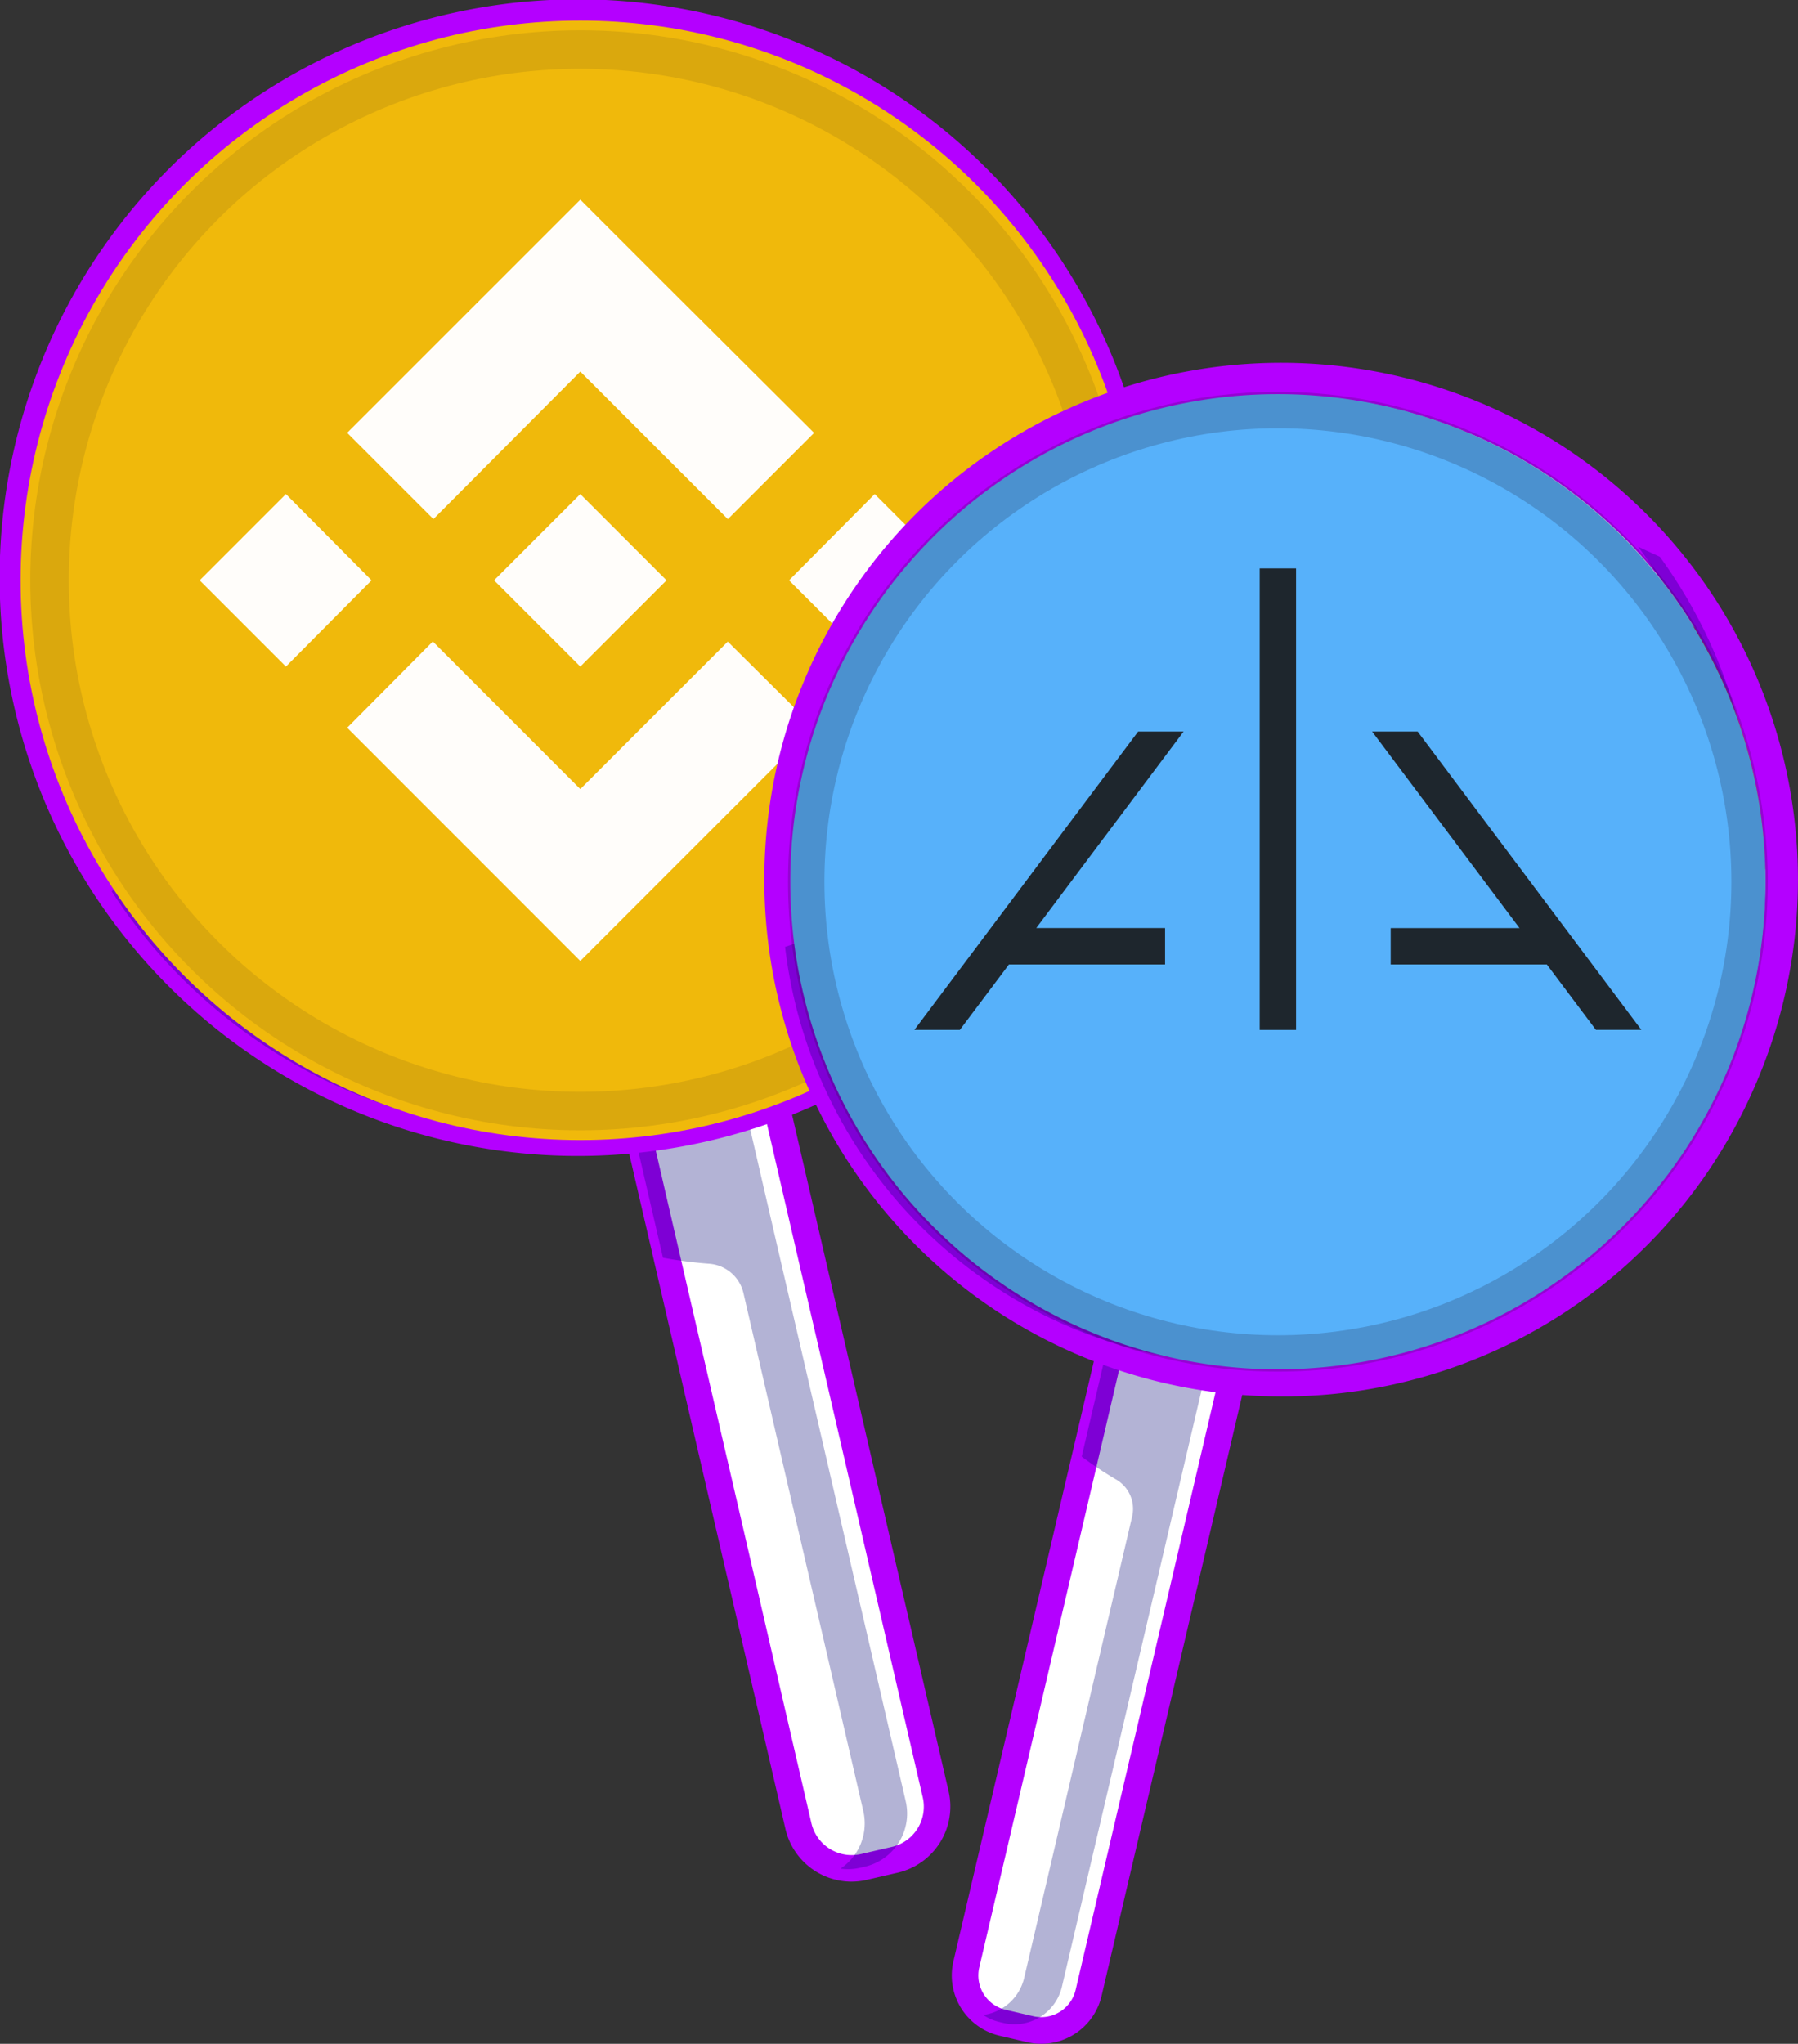 <svg xmlns="http://www.w3.org/2000/svg" width="140.126" height="159.28" viewBox="0 0 140.126 159.28">
  <rect x="0" y="0" width="140.126" height="159.28" fill="#333333" stroke="none"/>
  <g id="alpha-bnb" transform="translate(-751.794 -522.907)">
    <g id="Group_28" data-name="Group 28" transform="translate(751.794 522.907)">
      <g id="Group_4" data-name="Group 4" transform="translate(48.458 77.544)">
        <path id="Path_1" data-name="Path 1" d="M1625.631,1907.249l13.652,59a4.251,4.251,0,0,1-3.184,5.1l-2.411.558a4.251,4.251,0,0,1-5.1-3.184l-13.652-59a4.251,4.251,0,0,1,3.184-5.1l2.411-.558A4.251,4.251,0,0,1,1625.631,1907.249Z" transform="translate(-1614.826 -1903.955)" fill="#fff"/>
      </g>
      <g id="Group_5" data-name="Group 5" transform="translate(47.422 76.508)">
        <path id="Path_2" data-name="Path 2" d="M1615.3,1955.632a5.292,5.292,0,0,1-5.14-4.1l-13.652-59a5.287,5.287,0,0,1,3.959-6.343l2.411-.558a5.287,5.287,0,0,1,6.343,3.959l13.652,59a5.293,5.293,0,0,1-3.959,6.343l-2.411.558A5.334,5.334,0,0,1,1615.3,1955.632Zm3.379-1.7h0Zm-14.6-66.359a3.243,3.243,0,0,0-.731.084l-2.411.558a3.216,3.216,0,0,0-2.408,3.859l13.652,59a3.22,3.22,0,0,0,3.859,2.408l2.411-.558a3.22,3.22,0,0,0,2.408-3.859l-13.652-59a3.22,3.22,0,0,0-3.127-2.493Z" transform="translate(-1596.366 -1885.497)" fill="#b400ff"/>
      </g>
      <g id="Group_6" data-name="Group 6" transform="translate(48.171 78.083)" opacity="0.3">
        <path id="Path_3" data-name="Path 3" d="M1618.47,1916.852l13.652,59a4.251,4.251,0,0,1-3.184,5.1l-.368.085a4.177,4.177,0,0,1-1.531.069,4.245,4.245,0,0,0,1.778-4.49l-9.343-40.376a2.968,2.968,0,0,0-2.693-2.28,32.415,32.415,0,0,1-3.576-.467l-3.388-14.64a4.245,4.245,0,0,1,1.778-4.49c.1-.069.206-.134.313-.193a.064.064,0,0,1,.022-.01c.043-.024.083-.046.127-.067.106-.054.213-.1.324-.145a1.271,1.271,0,0,1,.136-.05c.035-.013.069-.027.1-.038.063-.02.125-.04.188-.057s.126-.035.19-.05l.368-.085A4.251,4.251,0,0,1,1618.47,1916.852Z" transform="translate(-1609.707 -1913.558)" fill="#000072"/>
      </g>
      <g id="Group_7" data-name="Group 7" transform="translate(1.263 1.263)">
        <path id="Path_4" data-name="Path 4" d="M861.84,588.1a43.78,43.78,0,0,1-87.219,6.442q-.256-2.1-.313-4.268a43.585,43.585,0,0,1,5.836-22.965h0a43.778,43.778,0,0,1,81.564,18.356c.03.372.054.747.075,1.125v0q.03.492.042.984C861.835,587.885,861.838,587.994,861.84,588.1Z" transform="translate(-774.295 -545.408)" fill="#2dd1f7"/>
      </g>
      <g id="Group_8" data-name="Group 8" transform="translate(54.539 19.982)">
        <path id="Path_5" data-name="Path 5" d="M1755.265,912.128c-1.217-19.2-24.519-32.282-29.61-12.728l.3-3.851c-10.263-14.87,9.365-23.983,27.744-9.38C1753.7,886.169,1760.448,896.157,1755.265,912.128Z" transform="translate(-1723.13 -878.78)" fill="#8a67f9"/>
      </g>
      <g id="Group_9" data-name="Group 9" transform="translate(47.036 47.423)">
        <path id="Path_6" data-name="Path 6" d="M1589.5,1395.342c11.676-2.865,15.2-17.411,15.2-17.411a26.753,26.753,0,0,0,7.229-10.429s5.364,11.883.394,23A33,33,0,0,1,1589.5,1395.342Z" transform="translate(-1589.503 -1367.502)" fill="#8a67f9"/>
      </g>
      <g id="Group_10" data-name="Group 10" transform="translate(16.802 78.494)">
        <path id="Path_7" data-name="Path 7" d="M1105.742,1922.3a43.854,43.854,0,0,1-35.425,7.99c-.1-.071-.193-.137-.271-.195-.3-.007-.592-.026-.889-.061a52.5,52.5,0,0,1-18.126-9.155c.288.158,11.625,6.3,24.773,3.119l6.379,1.04,20.965-3.556Z" transform="translate(-1051.031 -1920.88)" fill="#8a67f9"/>
      </g>
      <g id="Group_11" data-name="Group 11" transform="translate(22.881 58.683)">
        <path id="Path_8" data-name="Path 8" d="M1159.3,1568.039c4.519,3.721,10.148,4.979,17.81,1.732l6.023,1.884a20.208,20.208,0,0,1-16.756,5.572A77.883,77.883,0,0,1,1159.3,1568.039Z" transform="translate(-1159.304 -1568.039)" fill="#8a67f9"/>
      </g>
      <g id="Group_12" data-name="Group 12" transform="translate(23.815 24.009)">
        <path id="Path_9" data-name="Path 9" d="M1187.577,950.5s-4.2,4.954-3.591,14.482c0,0-2.122,6.477.11,11.679-5.736-1.83-9.625-5.758-7.624-16.375C1176.472,960.285,1180.928,952.62,1187.577,950.5Z" transform="translate(-1175.941 -950.499)" fill="#8a67f9"/>
      </g>
      <g id="Group_13" data-name="Group 13" transform="translate(1.263 23.165)">
        <path id="Path_10" data-name="Path 10" d="M794.778,981.584c-8.205-2.755-17.735-10.153-20.156-18.875q-.256-2.1-.313-4.268a43.584,43.584,0,0,1,5.836-22.964h0a39.666,39.666,0,0,0,6.339,29.468S788.288,977.229,794.778,981.584Z" transform="translate(-774.295 -935.477)" fill="#8a67f9"/>
      </g>
      <g id="Group_14" data-name="Group 14" transform="translate(12.946 14.994)">
        <path id="Path_11" data-name="Path 11" d="M1058.222,818.912a43.6,43.6,0,0,1-10.148,29.132,45.545,45.545,0,0,1-5.043,3.537,42.161,42.161,0,0,1-19.7,6.138,43.355,43.355,0,0,1-10.339-.711,42.5,42.5,0,0,1-5.045-1.3l-.62-.2-.615-.224c-.409-.152-.818-.3-1.225-.455-.8-.341-1.614-.661-2.4-1.05-.8-.359-1.561-.784-2.335-1.2-.381-.213-.754-.443-1.132-.664l-.565-.338-.551-.362a35.948,35.948,0,0,1-4.2-3.183,34.7,34.7,0,0,1-9.251-12.807,36.7,36.7,0,0,1-1.661-5.048c-.105-.429-.19-.865-.284-1.295l-.14-.651-.1-.651-.207-1.309-.136-1.313-.067-.655-.034-.659-.065-1.315,0-1.344c0-.447.037-.894.055-1.342a32.478,32.478,0,0,1,.768-5.316,31.675,31.675,0,0,1,1.678-5.11,31.273,31.273,0,0,1,5.789-9,31.535,31.535,0,0,1,18.62-9.925l.666-.1.667-.073c.446-.038.891-.1,1.338-.116s.892-.049,1.345-.063c.459,0,.92-.005,1.379.007a26.009,26.009,0,0,1,15.331,5.6,26.283,26.283,0,0,1,6.986,8.47,25.993,25.993,0,0,1,2.858,10.6l.032.692,0,.713c.009.476-.033.951-.053,1.427a22.312,22.312,0,0,1-.4,2.833,21.53,21.53,0,0,1-20.332,17.1,18.859,18.859,0,0,1-5.878-.759,17.417,17.417,0,0,1-5.318-2.646,18.387,18.387,0,0,1-4.173-4.217,17.913,17.913,0,0,1-2.557-5.366,12.291,12.291,0,0,1-.353-1.45l-.131-.734a6.231,6.231,0,0,1-.1-.737l-.111-1.486c-.013-.509.013-1.036.026-1.554a14.886,14.886,0,0,1,1.719-5.99,15.8,15.8,0,0,1,9.518-7.675,14.932,14.932,0,0,1,3.114-.542c.136-.006.26-.024.4-.025h.423l.841.018c.279.026.561.057.84.095l.419.058c.14.023.277.058.413.088.277.061.551.128.824.2s.537.176.8.27a6.194,6.194,0,0,1,.783.318c.255.118.512.239.761.366s.484.287.724.432l.358.222c.114.077.223.166.338.249l.661.516c.209.181.412.375.612.568l.3.292.277.31c.183.211.363.42.537.635l.476.678.23.343.2.359c.133.239.269.479.4.718s.22.5.324.755c.053.126.107.249.154.378l.125.387c.083.261.164.52.238.778s.114.53.165.792l.075.4.04.4.073.8c.006.266,0,.533,0,.8a10.861,10.861,0,0,1-.152,1.628c-.055.271-.114.541-.181.806s-.167.525-.253.784a9.6,9.6,0,0,1-1.588,2.788,9.092,9.092,0,0,1-2.356,1.994,7.931,7.931,0,0,1-5.583,1,.928.928,0,0,1-.1-1.793l.056-.019a5.952,5.952,0,0,0,4.334-5.292c-.006-.13.009-.255,0-.379s-.024-.251-.033-.375a5.4,5.4,0,0,0-.152-.748c-.039-.132-.063-.265-.1-.391l-.136-.375-.064-.188-.09-.175q-.089-.175-.16-.351a6.638,6.638,0,0,0-.865-1.239l-.119-.142-.134-.13c-.091-.084-.179-.17-.264-.254s-.193-.149-.284-.23l-.139-.115-.151-.1c-.1-.066-.2-.137-.292-.206s-.21-.116-.309-.176a2.225,2.225,0,0,0-.312-.161c-.108-.051-.207-.107-.315-.155-.224-.065-.422-.188-.651-.232l-.328-.1c-.113-.021-.223-.039-.336-.069-.054-.013-.11-.03-.167-.04l-.169-.02c-.115-.012-.229-.033-.342-.054-.115,0-.231-.009-.349-.015l-.175-.013c-.056,0-.13.006-.192.008a8.414,8.414,0,0,0-1.585.17,7.217,7.217,0,0,0-2.908,1.321,7.723,7.723,0,0,0-2.977,5.572c0,.275-.016.542-.012.823.025.3.047.594.067.892a2.764,2.764,0,0,0,.067.439l.076.439a5.786,5.786,0,0,0,.211.859,10.768,10.768,0,0,0,1.514,3.193,11.152,11.152,0,0,0,2.5,2.515,10.143,10.143,0,0,0,3.164,1.578,11.534,11.534,0,0,0,3.521.454,14.257,14.257,0,0,0,7.168-2.217,14.492,14.492,0,0,0,5.061-5.558,14.164,14.164,0,0,0,1.258-3.564,14.787,14.787,0,0,0,.267-1.877c.01-.317.046-.634.036-.951v-.479l-.024-.5a18.741,18.741,0,0,0-2.06-7.645,19.053,19.053,0,0,0-5.043-6.115,18.71,18.71,0,0,0-11.051-4.037c-.332-.009-.666,0-1,0l-1.034.047c-.349.009-.691.062-1.033.091l-.516.054-.513.078A24.5,24.5,0,0,0,993.47,808.4a24.55,24.55,0,0,0-1.93,3.661,23.963,23.963,0,0,0-1.293,3.929,25,25,0,0,0-.591,4.095c-.012.347-.048.691-.042,1.037l0,1.039.056,1.061.025.532.055.528.109,1.057.165,1.043.084.522.114.515c.077.344.138.689.224,1.03a29.992,29.992,0,0,0,1.312,3.992,28.264,28.264,0,0,0,1.91,3.734,29.311,29.311,0,0,0,12.536,11.054,34.916,34.916,0,0,0,33.071-1.854,39.45,39.45,0,0,0,12.448-12.024A40.717,40.717,0,0,0,1058,817.166c.036-.229.071-.46.1-.689Q1058.19,817.686,1058.222,818.912Z" transform="translate(-982.359 -789.95)" fill="#8a67f9"/>
      </g>
      <g id="Group_15" data-name="Group 15" transform="translate(21.238 1.844)">
        <path id="Path_12" data-name="Path 12" d="M1152.788,556.17c-11.792,4.2-18.957,12.208-22.742,23.007A33.066,33.066,0,0,1,1152.68,568.9s10.671-12.3,29.628-3.6C1173.479,558.972,1164.142,554.293,1152.788,556.17Z" transform="translate(-1130.045 -555.751)" fill="#8a67f9"/>
      </g>
      <g id="Group_16" data-name="Group 16" transform="translate(1.263 1.263)" opacity="0.6">
        <path id="Path_13" data-name="Path 13" d="M777.718,592.557A43.693,43.693,0,0,0,795.5,626.706a43.784,43.784,0,1,1,48.582-72.74,43.789,43.789,0,0,0-66.364,38.591Z" transform="translate(-774.295 -545.408)" fill="#fff"/>
      </g>
      <g id="Group_17" data-name="Group 17" transform="translate(0 0)">
        <path id="Path_14" data-name="Path 14" d="M796.808,612.993a45.069,45.069,0,1,1,1.148-.014C797.573,612.988,797.189,612.993,796.808,612.993Zm.057-87.559q-.541,0-1.083.013a42.516,42.516,0,1,0,43.558,41.448h0a42.517,42.517,0,0,0-42.475-41.461Z" transform="translate(-751.794 -522.907)" fill="#b400ff"/>
      </g>
      <g id="Group_18" data-name="Group 18" transform="translate(38.3 36.932)" opacity="0.6">
        <path id="Path_15" data-name="Path 15" d="M1447.592,1184.828l.1.27-.082-.069-.139-.115-.15-.1c-.1-.065-.2-.137-.292-.206s-.21-.116-.309-.176a2.219,2.219,0,0,0-.312-.161c-.108-.051-.207-.107-.315-.155-.223-.065-.422-.188-.651-.233l-.328-.1c-.113-.021-.223-.039-.336-.068-.053-.014-.11-.03-.167-.041l-.169-.02c-.115-.012-.229-.033-.341-.053-.115,0-.231-.009-.349-.015l-.175-.013c-.056,0-.13.006-.192.008a8.423,8.423,0,0,0-1.585.17,7.219,7.219,0,0,0-2.909,1.321,7.725,7.725,0,0,0-2.977,5.572c0,.275-.016.542-.012.823.025.3.047.594.066.892a2.751,2.751,0,0,0,.067.439l.076.439a5.79,5.79,0,0,0,.211.859,11.137,11.137,0,0,0,.571,1.536,10.569,10.569,0,0,1-1.052-1.252,10.771,10.771,0,0,1-1.514-3.194,5.722,5.722,0,0,1-.21-.859l-.076-.439a2.755,2.755,0,0,1-.067-.439c-.019-.3-.041-.594-.067-.892,0-.281.016-.548.012-.823a7.728,7.728,0,0,1,2.977-5.572,7.221,7.221,0,0,1,2.908-1.321,8.387,8.387,0,0,1,1.585-.17c.062,0,.136-.012.192-.008l.175.013c.118.006.234.012.349.015.113.021.226.042.342.054l.169.02c.057.01.113.027.167.04.113.03.223.048.336.069l.328.1c.229.044.427.167.651.232.108.048.207.1.314.155a2.218,2.218,0,0,1,.312.161c.1.06.2.119.309.176s.19.14.292.206l.151.1.139.115c.091.081.184.155.284.229s.173.17.264.254l.134.13.119.142a6.664,6.664,0,0,1,.865,1.239q.071.175.16.351l.09.175Z" transform="translate(-1433.904 -1180.659)" fill="#fff"/>
      </g>
      <g id="Group_19" data-name="Group 19" transform="translate(20.197 22.249)" opacity="0.6">
        <path id="Path_16" data-name="Path 16" d="M1111.556,945.171l-.056-1.061,0-1.039c-.006-.346.03-.69.042-1.037a25,25,0,0,1,.591-4.1,23.972,23.972,0,0,1,1.293-3.929,24.007,24.007,0,0,1,4.465-6.94,24.291,24.291,0,0,1,14.342-7.65l.513-.078.517-.054c.343-.029.684-.082,1.033-.091l1.034-.047c.334,0,.669,0,1,0a18.706,18.706,0,0,1,11.051,4.037,19.081,19.081,0,0,1,4.785,5.636,19.291,19.291,0,0,0-2.79-2.727,18.709,18.709,0,0,0-11.052-4.037c-.332-.01-.666,0-1,0l-1.034.046c-.349.009-.691.062-1.033.091l-.517.054-.513.078a24.338,24.338,0,0,0-18.806,14.59,23.947,23.947,0,0,0-1.293,3.929,25.056,25.056,0,0,0-.591,4.1c-.012.347-.048.691-.042,1.037l0,1.039.056,1.061.025.532.055.528.109,1.057.165,1.043.084.521.114.515c.076.344.138.689.224,1.03a29.991,29.991,0,0,0,1.312,3.992,29.01,29.01,0,0,0,1.715,3.414,26.789,26.789,0,0,1-1.8-2.589,28.24,28.24,0,0,1-1.909-3.734,30,30,0,0,1-1.312-3.992c-.085-.341-.147-.686-.224-1.03l-.113-.515-.084-.522-.165-1.043-.109-1.057-.055-.528Z" transform="translate(-1111.5 -919.151)" fill="#fff"/>
      </g>
      <g id="Group_20" data-name="Group 20" transform="translate(35.25 27.824)" opacity="0.6">
        <path id="Path_17" data-name="Path 17" d="M1414.8,1031.709l0-.713-.032-.692a25.987,25.987,0,0,0-2.858-10.605c-.218-.424-.45-.838-.691-1.249a25.828,25.828,0,0,1,5.545,14.764l.032.691,0,.713c.009.476-.032.95-.053,1.428a22.266,22.266,0,0,1-.4,2.833,21.53,21.53,0,0,1-20.332,17.1,18.851,18.851,0,0,1-5.878-.76,17.41,17.41,0,0,1-5.318-2.646,18.373,18.373,0,0,1-4.173-4.217,16.9,16.9,0,0,1-1.051-1.693,18.389,18.389,0,0,0,3.229,3,17.428,17.428,0,0,0,5.318,2.646,18.862,18.862,0,0,0,5.877.76,21.549,21.549,0,0,0,10.812-3.349,21.5,21.5,0,0,0,9.521-13.753,22.306,22.306,0,0,0,.4-2.833C1414.767,1032.66,1414.808,1032.185,1414.8,1031.709Z" transform="translate(-1379.586 -1018.45)" fill="#fff"/>
      </g>
      <g id="Group_21" data-name="Group 21" transform="translate(47.375 39.559)" opacity="0.6">
        <path id="Path_18" data-name="Path 18" d="M1600.562,1231.264c-.006-.13.009-.255,0-.379s-.024-.251-.033-.375a5.346,5.346,0,0,0-.152-.748c-.039-.132-.063-.265-.1-.391l-.137-.375-.063-.188-.09-.175q-.089-.175-.16-.351c-.17-.286-.336-.565-.526-.827.078.048.162.094.246.139.1.069.19.14.292.206l.15.1.139.115c.091.08.184.155.284.229s.173.17.264.254l.133.13.119.142a6.635,6.635,0,0,1,.865,1.239q.071.176.16.351l.09.175.064.188.137.375c.035.126.06.259.1.391a5.392,5.392,0,0,1,.152.748c.009.124.015.245.033.375s-.006.249,0,.379a5.952,5.952,0,0,1-4.334,5.292l-.056.019a.872.872,0,0,0-.35.21,7.451,7.451,0,0,1-1.515-.143.928.928,0,0,1-.1-1.794l.056-.019A5.952,5.952,0,0,0,1600.562,1231.264Z" transform="translate(-1595.529 -1227.455)" fill="#fff"/>
      </g>
      <g id="Group_22" data-name="Group 22" transform="translate(31.047 29.264)" opacity="0.6">
        <path id="Path_19" data-name="Path 19" d="M1306.73,1060.056c-.014.518-.039,1.045-.027,1.554l.111,1.485a6.169,6.169,0,0,0,.1.737l.131.733a12.313,12.313,0,0,0,.353,1.45,17.918,17.918,0,0,0,2.557,5.366,18.325,18.325,0,0,0,1.89,2.252,18.346,18.346,0,0,1-3.857-3.979,17.918,17.918,0,0,1-2.557-5.366,12.306,12.306,0,0,1-.353-1.45l-.13-.734a6.158,6.158,0,0,1-.1-.737l-.111-1.486c-.013-.509.013-1.036.026-1.554a14.891,14.891,0,0,1,1.718-5.99,15.8,15.8,0,0,1,9.518-7.675,14.929,14.929,0,0,1,3.114-.542c.136-.006.26-.024.4-.025h.423l.841.017c.279.026.561.057.84.095l.419.058c.14.023.277.058.413.088.277.061.551.128.824.2s.537.176.8.27a6.182,6.182,0,0,1,.783.318c.254.118.512.239.761.366s.484.287.724.432l.358.222c.114.077.223.166.338.249l.661.516c.209.181.412.374.612.568l.3.291.152.171a.694.694,0,0,0-.093-.069l-.357-.222c-.24-.145-.478-.3-.724-.432s-.506-.248-.761-.366a6.239,6.239,0,0,0-.783-.318c-.266-.094-.532-.191-.8-.27s-.548-.137-.825-.2c-.137-.029-.273-.064-.413-.087l-.419-.058c-.279-.037-.561-.069-.84-.095l-.841-.017h-.423c-.139,0-.262.018-.4.025a14.917,14.917,0,0,0-3.115.542,15.8,15.8,0,0,0-9.518,7.675A14.884,14.884,0,0,0,1306.73,1060.056Z" transform="translate(-1304.734 -1044.097)" fill="#fff"/>
      </g>
      <g id="Group_23" data-name="Group 23" transform="translate(12.946 14.994)" opacity="0.6">
        <path id="Path_20" data-name="Path 20" d="M989.444,841.694a35.158,35.158,0,0,0,5.808,7.144c-.32-.261-.631-.526-.943-.8a34.7,34.7,0,0,1-9.251-12.807,36.7,36.7,0,0,1-1.661-5.048c-.105-.429-.19-.865-.284-1.295l-.14-.651-.1-.651-.207-1.309-.136-1.313-.067-.655-.034-.659-.065-1.315,0-1.344c0-.447.037-.894.055-1.342a32.478,32.478,0,0,1,.768-5.316,31.675,31.675,0,0,1,1.678-5.11,31.273,31.273,0,0,1,5.789-9,31.535,31.535,0,0,1,18.62-9.925l.666-.1.667-.073c.446-.038.891-.1,1.338-.116s.892-.049,1.345-.063c.459,0,.92-.005,1.379.007a26.009,26.009,0,0,1,15.331,5.6,25.391,25.391,0,0,1,1.966,1.727,26.008,26.008,0,0,0-15.331-5.6c-.459-.012-.92,0-1.379-.007-.452.014-.9.043-1.345.063s-.892.078-1.338.116l-.667.073-.666.1a31.534,31.534,0,0,0-18.62,9.925,31.274,31.274,0,0,0-5.789,9,31.7,31.7,0,0,0-1.678,5.11,32.5,32.5,0,0,0-.767,5.316c-.018.447-.058.9-.055,1.342l0,1.343.065,1.315.034.659.067.655.136,1.313.207,1.309.1.651.141.65c.093.43.178.866.284,1.3a36.727,36.727,0,0,0,1.661,5.048A35.46,35.46,0,0,0,989.444,841.694Z" transform="translate(-982.359 -789.95)" fill="#fff"/>
      </g>
      <g id="Group_24" data-name="Group 24" transform="translate(42.97 27.776)" opacity="0.6">
        <path id="Path_21" data-name="Path 21" d="M1537.211,1023.946a18.748,18.748,0,0,1,2.06,7.645l.024.5v.479c.011.317-.026.634-.035.951a14.787,14.787,0,0,1-.267,1.876,14.15,14.15,0,0,1-1.258,3.564,14.494,14.494,0,0,1-5.061,5.558,14.262,14.262,0,0,1-7.168,2.217,11.536,11.536,0,0,1-3.521-.454,10.14,10.14,0,0,1-3.164-1.579,10.86,10.86,0,0,1-1.731-1.564,9.837,9.837,0,0,0,2.929,1.416,11.531,11.531,0,0,0,3.521.454,14.257,14.257,0,0,0,7.168-2.217,14.492,14.492,0,0,0,5.061-5.558,14.138,14.138,0,0,0,1.258-3.564,14.743,14.743,0,0,0,.267-1.877c.01-.317.046-.634.036-.951v-.479l-.024-.5a18.744,18.744,0,0,0-2.06-7.645,18.988,18.988,0,0,0-3.385-4.63l.308.241A19.059,19.059,0,0,1,1537.211,1023.946Z" transform="translate(-1517.09 -1017.59)" fill="#fff"/>
      </g>
      <g id="Group_25" data-name="Group 25" transform="translate(12.058 14.107)">
        <path id="Path_22" data-name="Path 22" d="M1006.218,843.749a45.555,45.555,0,0,1-8.3-.786,43.906,43.906,0,0,1-5.165-1.326l-.608-.194-.035-.012-.615-.225-.438-.161c-.269-.1-.538-.2-.805-.3l-.567-.238c-.62-.259-1.261-.526-1.889-.837-.685-.31-1.345-.665-1.985-1.008l-.388-.208c-.27-.151-.522-.3-.775-.452l-.388-.23-.572-.342-.032-.02-.551-.362a36.506,36.506,0,0,1-4.3-3.255,35.582,35.582,0,0,1-9.484-13.126,37.767,37.767,0,0,1-1.706-5.181c-.076-.309-.141-.615-.2-.92q-.042-.2-.086-.4l-.141-.652c0-.015-.006-.031-.009-.046l-.312-1.963c0-.016,0-.031-.006-.047l-.2-1.97c0-.015,0-.029,0-.044l-.1-1.976c0-.015,0-.03,0-.046l0-1.343c0-.319.016-.635.034-.941.008-.145.016-.29.023-.435a33.5,33.5,0,0,1,.789-5.479,32.684,32.684,0,0,1,1.726-5.256,32.157,32.157,0,0,1,5.951-9.253,32.641,32.641,0,0,1,19.148-10.205l.663-.1.035,0,.667-.073c.17-.015.318-.031.467-.046.3-.032.615-.065.939-.075l.486-.024c.285-.015.57-.03.859-.039h.034c.163,0,.326,0,.49,0,.3,0,.6,0,.907.007a26.9,26.9,0,0,1,15.858,5.794,27.289,27.289,0,0,1,7.223,8.756,26.941,26.941,0,0,1,2.957,10.969l.032.7c0,.012,0,.025,0,.037l0,.713c.007.357-.014.716-.033,1.063-.008.135-.015.271-.021.407,0,.013,0,.026,0,.039a22.422,22.422,0,0,1-10.33,17.256,22.281,22.281,0,0,1-11.261,3.488,19.609,19.609,0,0,1-6.161-.8,18.22,18.22,0,0,1-5.583-2.777,19.218,19.218,0,0,1-4.376-4.421,18.738,18.738,0,0,1-2.686-5.634l-.057-.2a11.048,11.048,0,0,1-.32-1.359l-.127-.711c-.013-.078-.023-.138-.034-.2a4.76,4.76,0,0,1-.083-.643l-.11-1.471q0-.022,0-.044c-.01-.415,0-.835.016-1.241l.011-.359c0-.012,0-.024,0-.036a15.807,15.807,0,0,1,1.821-6.349,16.635,16.635,0,0,1,10.056-8.11,15.811,15.811,0,0,1,3.3-.574c.058,0,.1-.006.142-.01.1-.009.2-.016.31-.017h.43l.856.018.063,0c.291.027.585.06.876.1l.422.058c.136.022.246.047.355.071l.121.027c.294.065.577.134.861.207l.028.008c.261.076.509.164.749.249l.1.036a7.135,7.135,0,0,1,.873.355c.26.121.524.245.778.375l.026.014c.189.1.374.217.558.33l.562.346.028.018c.084.057.166.118.247.18l.115.087.025.019.661.516.036.029c.228.2.445.405.647.6l.3.3.041.042.277.31c.2.23.384.445.564.667.013.016.025.032.037.049l.716,1.036c.012.018.024.036.034.055l.306.541c.1.186.208.372.307.559q.014.026.026.053c.116.26.227.52.334.78l.016.037c.052.123.1.245.151.371,0,.012.008.024.012.036l.125.387c.087.271.17.538.247.8,0,.017.009.034.013.05.062.274.118.548.17.818l.076.4c0,.026.008.051.011.077l.113,1.2c0,.02,0,.039,0,.059.007.29,0,.58,0,.836a11.526,11.526,0,0,1-.161,1.742c0,.015-.005.031-.008.046-.048.234-.113.541-.191.847-.056.222-.126.426-.194.622-.026.073-.051.147-.075.22a10.47,10.47,0,0,1-1.743,3.072,9.953,9.953,0,0,1-2.594,2.2,8.8,8.8,0,0,1-6.21,1.1,1.816,1.816,0,0,1-.2-3.508l.04-.014a5.062,5.062,0,0,0,3.734-4.443c0-.073,0-.144,0-.215,0-.03,0-.06,0-.09-.014-.11-.022-.216-.029-.322l0-.028c-.009-.053-.017-.1-.025-.156a2.839,2.839,0,0,0-.091-.433c-.03-.1-.051-.189-.071-.275-.009-.038-.018-.076-.027-.114l-.173-.484-.06-.117q-.093-.184-.167-.361a5.646,5.646,0,0,0-.712-1.024c-.013-.013-.025-.027-.037-.042l-.089-.107-.1-.1c-.069-.063-.148-.14-.227-.217-.1-.074-.189-.149-.279-.228l-.092-.076-.112-.074c-.075-.048-.157-.107-.239-.166l-.036-.026c-.1-.055-.2-.112-.294-.169l-.03-.019a1.573,1.573,0,0,0-.174-.086l-.026-.012c-.057-.027-.113-.055-.168-.083l-.09-.045c-.115-.038-.217-.081-.3-.117a1.436,1.436,0,0,0-.2-.075.847.847,0,0,1-.1-.025l-.275-.087c-.115-.021-.229-.042-.345-.073l-.043-.011-.04-.01-.129-.015c-.108-.011-.221-.03-.334-.05-.094,0-.188-.008-.284-.013l-.04,0-.143-.011h-.016c-.04,0-.081.005-.118.006a7.469,7.469,0,0,0-1.417.149,6.349,6.349,0,0,0-2.557,1.158,6.837,6.837,0,0,0-2.63,4.893c0,.136,0,.271-.007.406,0,.115-.007.231-.006.349.024.293.046.583.065.877,0,.017,0,.035,0,.052s.014.086.024.133.022.11.031.166l.075.433c0,.017.005.033.007.05a3.267,3.267,0,0,0,.121.5c.022.075.044.149.064.224a9.826,9.826,0,0,0,1.384,2.917,10.213,10.213,0,0,0,2.3,2.308,9.231,9.231,0,0,0,2.883,1.442,10.625,10.625,0,0,0,3.263.421,13.334,13.334,0,0,0,6.709-2.078,13.528,13.528,0,0,0,4.748-5.215,13.287,13.287,0,0,0,1.177-3.332,13.656,13.656,0,0,0,.251-1.759c0-.114.011-.227.018-.341.012-.187.022-.363.017-.523,0-.01,0-.02,0-.03v-.458l-.023-.478a17.94,17.94,0,0,0-1.962-7.28,18.237,18.237,0,0,0-4.807-5.829,17.82,17.82,0,0,0-10.526-3.844c-.188-.006-.38,0-.571,0h-.386l-1.01.045c-.209.005-.409.027-.621.05-.126.014-.251.027-.376.038l-.479.051-.493.075a23.256,23.256,0,0,0-13.818,7.37,23.127,23.127,0,0,0-4.3,6.69,23.17,23.17,0,0,0-1.245,3.783,24.227,24.227,0,0,0-.569,3.948c0,.111-.011.244-.019.377-.013.208-.024.405-.021.592l0,1.031.079,1.548.159,1.536.241,1.514.108.49c.03.133.057.268.086.4.041.2.082.4.132.6a29.3,29.3,0,0,0,1.272,3.87,27.008,27.008,0,0,0,1.842,3.6,28.6,28.6,0,0,0,12.161,10.72,34.03,34.03,0,0,0,32.232-1.81,38.613,38.613,0,0,0,12.168-11.754,39.97,39.97,0,0,0,6.14-15.834c.034-.219.068-.44.094-.657a.887.887,0,0,1,1.766.034c.067.837.111,1.673.131,2.484h0a44.61,44.61,0,0,1-10.354,29.722.88.88,0,0,1-.124.121,46.511,46.511,0,0,1-5.142,3.606,42.991,42.991,0,0,1-20.112,6.265Q1007.35,843.749,1006.218,843.749ZM992.7,839.758l.6.192a41.827,41.827,0,0,0,15.065,1.965,41.22,41.22,0,0,0,19.285-6.01,44.729,44.729,0,0,0,4.878-3.414,42.813,42.813,0,0,0,9.68-23.062,41.876,41.876,0,0,1-4.67,9.5,40.4,40.4,0,0,1-12.73,12.294,35.8,35.8,0,0,1-33.91,1.9,30.382,30.382,0,0,1-12.914-11.393,28.773,28.773,0,0,1-1.967-3.844,31.073,31.073,0,0,1-1.357-4.124c-.057-.228-.1-.453-.15-.678-.026-.126-.052-.252-.08-.378l-.114-.517c0-.016-.007-.033-.009-.05l-.249-1.568c0-.016,0-.031-.006-.047l-.164-1.585c0-.016,0-.033,0-.049l-.081-1.588c0-.017,0-.033,0-.05l0-1.039c0-.236.01-.477.024-.709.007-.118.014-.237.018-.355a26.038,26.038,0,0,1,.613-4.263A24.966,24.966,0,0,1,975.8,796.8a24.895,24.895,0,0,1,4.627-7.192,25.03,25.03,0,0,1,14.869-7.929l.508-.077.04-.005.517-.054c.129-.011.24-.023.352-.036.239-.026.487-.053.752-.06l1.017-.046h.049c.129,0,.257,0,.386,0,.211,0,.421,0,.63,0a19.6,19.6,0,0,1,11.577,4.229,20.024,20.024,0,0,1,5.279,6.4,19.729,19.729,0,0,1,2.158,8.008l.024.5c0,.014,0,.028,0,.043v.465c.007.239-.006.461-.02.677-.006.105-.013.211-.017.316,0,.018,0,.036,0,.054a15.688,15.688,0,0,1-.285,1.99,15.026,15.026,0,0,1-1.33,3.767,15.314,15.314,0,0,1-5.376,5.908,15.118,15.118,0,0,1-7.616,2.356,12.388,12.388,0,0,1-3.8-.49,10.979,10.979,0,0,1-3.432-1.71,11.986,11.986,0,0,1-2.7-2.717,11.62,11.62,0,0,1-1.646-3.463c-.022-.079-.041-.143-.059-.207a4.788,4.788,0,0,1-.178-.771l-.072-.417c-.007-.04-.014-.073-.021-.107a2.474,2.474,0,0,1-.059-.448c-.018-.285-.04-.568-.064-.853,0-.02,0-.041,0-.062,0-.155,0-.306.006-.456,0-.122.007-.244.006-.367,0-.023,0-.047,0-.07a8.612,8.612,0,0,1,3.326-6.22,8.122,8.122,0,0,1,3.263-1.483,9.172,9.172,0,0,1,1.745-.188l.029,0a1.607,1.607,0,0,1,.256,0l.172.013c.1,0,.2.01.3.013a.866.866,0,0,1,.138.014c.09.017.18.034.272.044l.18.021.059.009c.063.011.126.027.187.043l.035.009c.081.021.15.033.22.045l.061.011a.861.861,0,0,1,.108.027l.287.091a2.872,2.872,0,0,1,.491.169,1.656,1.656,0,0,0,.181.071.856.856,0,0,1,.11.04c.076.033.148.07.221.107.037.019.073.038.111.056a3.021,3.021,0,0,1,.406.212c.083.05.171.1.259.147a.9.9,0,0,1,.093.058l.092.067c.053.039.107.079.164.115l.162.108a.894.894,0,0,1,.075.055l.139.115.024.021c.072.064.147.123.226.182a.9.9,0,0,1,.092.079c.078.077.158.156.241.233l.151.146a.889.889,0,0,1,.062.067l.1.122a7.6,7.6,0,0,1,.966,1.379.876.876,0,0,1,.058.118c.038.094.081.189.129.283l.087.17a.9.9,0,0,1,.051.12l.194.546q.011.031.02.063c.02.072.038.145.055.22.012.054.025.108.041.162a4.434,4.434,0,0,1,.146.672c.009.056.018.112.028.17.005.03.009.061.012.091l.005.08c.005.078.01.156.021.237,0,.02,0,.039.006.059.007.1.006.19,0,.287,0,.037,0,.075,0,.113,0,.018,0,.036,0,.053a6.837,6.837,0,0,1-4.948,6.125l-.04.014c-.027.009-.04.018-.045.04a.042.042,0,0,0,.035.045,7.005,7.005,0,0,0,4.947-.888,8.173,8.173,0,0,0,2.134-1.8,8.652,8.652,0,0,0,1.433-2.52c.019-.058.047-.141.076-.223.058-.168.113-.326.151-.476.067-.263.124-.534.168-.745a10.1,10.1,0,0,0,.139-1.467c0-.265.01-.509,0-.752l-.105-1.12-.068-.359c-.047-.241-.1-.488-.152-.735s-.146-.484-.224-.729l-.118-.366c-.035-.094-.074-.184-.113-.276l-.02-.047c-.1-.243-.2-.477-.3-.712-.089-.166-.182-.332-.275-.5l-.284-.5-.212-.317-.447-.636c-.162-.2-.33-.393-.5-.59l-.247-.277-.277-.271c-.174-.168-.365-.35-.555-.516l-.631-.493c-.045-.033-.09-.067-.134-.1s-.1-.077-.153-.113l-.537-.331c-.158-.1-.316-.194-.478-.283-.235-.12-.478-.233-.717-.344l-.026-.013a5.45,5.45,0,0,0-.671-.271l-.112-.04c-.221-.079-.43-.153-.638-.214-.26-.066-.519-.13-.781-.188l-.138-.031c-.076-.017-.152-.035-.229-.048l-.395-.054c-.253-.034-.512-.063-.769-.087l-1.217-.018c-.052,0-.107.006-.162.01s-.126.011-.192.014a14.021,14.021,0,0,0-2.914.509,14.851,14.851,0,0,0-8.977,7.239,14.024,14.024,0,0,0-1.615,5.616l-.011.348c-.012.391-.024.76-.016,1.119l.109,1.463c0,.011,0,.022,0,.034a3.29,3.29,0,0,0,.057.416c.013.072.025.143.036.214l.128.717a9.647,9.647,0,0,0,.278,1.167l.057.2a16.943,16.943,0,0,0,2.426,5.091,17.43,17.43,0,0,0,3.97,4.011,16.456,16.456,0,0,0,5.044,2.513,18.109,18.109,0,0,0,5.607.725,20.633,20.633,0,0,0,19.486-16.392,21.044,21.044,0,0,0,.387-2.714c.006-.137.014-.273.021-.409.019-.329.036-.64.03-.943l0-.707-.031-.673a25.152,25.152,0,0,0-2.76-10.237,25.5,25.5,0,0,0-6.75-8.183,25.12,25.12,0,0,0-14.807-5.411c-.281-.007-.566-.007-.851-.006h-.489c-.271.009-.538.023-.805.037l-.511.025c-.271.009-.538.037-.821.067-.161.017-.321.034-.482.047l-.628.069-.649.1a30.842,30.842,0,0,0-18.094,9.644,30.4,30.4,0,0,0-5.629,8.75,30.944,30.944,0,0,0-1.631,4.965,31.662,31.662,0,0,0-.746,5.168c-.005.136-.014.291-.023.445-.016.292-.032.568-.031.838l0,1.327.1,1.927.2,1.921.3,1.911.135.627c.03.136.059.275.088.414.06.286.12.573.19.856a35.968,35.968,0,0,0,1.619,4.921A34.838,34.838,0,0,0,984.07,835.56l.544.357.549.329c.127.074.26.154.394.234.237.141.474.283.715.417l.378.2c.646.347,1.255.674,1.889.96l.029.014c.581.288,1.173.535,1.8.8l.553.232c.232.09.488.183.745.277l.443.163Zm7.7-41.9h0Z" transform="translate(-966.553 -774.145)" fill="#000072"/>
      </g>
      <g id="Group_26" data-name="Group 26" transform="translate(37.899 5.089)" opacity="0.3">
        <path id="Path_23" data-name="Path 23" d="M1474.486,651.176a43.82,43.82,0,0,1-1.44,12.319,40.133,40.133,0,0,1-10.9,12.743,37.745,37.745,0,0,1-20.746,7.484,44.011,44.011,0,0,1-14.639-1.69c35.5,7.714,61.6-48.039,22.3-68.442l2.088-.052a43.769,43.769,0,0,1,23.2,35.2c.03.372.054.747.075,1.125v0q.03.492.042.984C1474.48,650.96,1474.483,651.069,1474.486,651.176Z" transform="translate(-1426.763 -613.537)" fill="#000072"/>
      </g>
      <g id="Group_27" data-name="Group 27" transform="translate(8.71 56.473)" opacity="0.3">
        <path id="Path_24" data-name="Path 24" d="M981.984,1528.691a41.419,41.419,0,0,1-75.069,13c.523-.519.82-.811.82-.811s7.518,12.244,28.388,11.894c0,0,9.061.731,7-4.716a68.656,68.656,0,0,0,7.617-.571,47.336,47.336,0,0,0,20.746-7.483A34.986,34.986,0,0,0,981.984,1528.691Z" transform="translate(-906.915 -1528.691)" fill="#000072"/>
      </g>
    </g>
    <g id="Group_292" data-name="Group 292" transform="translate(753.398 524.511)">
      <circle id="Ellipse_23" data-name="Ellipse 23" cx="43.622" cy="43.622" r="43.622" transform="translate(0)" fill="#f0b90b"/>
      <path id="Path_404" data-name="Path 404" d="M69.675,38.943,63,45.664,56.28,38.943,63,32.222ZM85.943,22.675l11.5,11.5,6.721-6.721L92.665,16,85.943,9.28,67.774,27.448l6.721,6.721Zm22.942,9.547-6.674,6.721,6.721,6.721,6.674-6.721ZM85.943,55.211l-11.494-11.5-6.674,6.721L85.943,68.606l18.214-18.214-6.721-6.674Zm0-9.547,6.721-6.721-6.721-6.721-6.721,6.721Z" transform="translate(-42.321 4.679)" fill="#fffdfa"/>
      <circle id="Ellipse_24" data-name="Ellipse 24" cx="41.365" cy="41.365" r="41.365" transform="translate(2.256 2.256)" fill="none" stroke="#191326" stroke-width="3" opacity="0.1"/>
    </g>
    <g id="Group_53" data-name="Group 53" transform="translate(811.368 551.16)">
      <g id="Group_29" data-name="Group 29" transform="translate(15.638 69.361)">
        <path id="Path_25" data-name="Path 25" d="M2113.23,2266.556l-12.3,52.548a3.788,3.788,0,0,1-4.553,2.826l-2.147-.5a3.789,3.789,0,0,1-2.826-4.553l12.3-52.548a3.788,3.788,0,0,1,4.553-2.825l2.147.5A3.788,3.788,0,0,1,2113.23,2266.556Z" transform="translate(-2091.306 -2261.4)" fill="#fff"/>
      </g>
      <g id="Group_30" data-name="Group 30" transform="translate(14.602 68.325)">
        <path id="Path_26" data-name="Path 26" d="M2079.832,2305.661a4.872,4.872,0,0,1-1.109-.128l-2.147-.5a4.824,4.824,0,0,1-3.6-5.8l12.3-52.547a4.828,4.828,0,0,1,5.8-3.6l2.147.5a4.824,4.824,0,0,1,3.6,5.8l-12.3,52.548a4.829,4.829,0,0,1-4.688,3.726Zm10.141-60.63a2.759,2.759,0,0,0-2.681,2.126l-12.3,52.548a2.752,2.752,0,0,0,2.054,3.308l2.147.5h0a2.754,2.754,0,0,0,3.309-2.053l12.3-52.548a2.754,2.754,0,0,0-2.054-3.309l-2.147-.5A2.776,2.776,0,0,0,2089.973,2245.031Z" transform="translate(-2072.849 -2242.96)" fill="#b400ff"/>
      </g>
      <g id="Group_31" data-name="Group 31" transform="translate(17.057 69.301)" opacity="0.3">
        <path id="Path_27" data-name="Path 27" d="M2135.01,2265.069l-12.3,52.548a3.789,3.789,0,0,1-4.552,2.826l-.328-.077a3.73,3.73,0,0,1-1.251-.547,3.783,3.783,0,0,0,3.188-2.891l8.416-35.96a2.645,2.645,0,0,0-1.256-2.883,28.818,28.818,0,0,1-2.676-1.78l3.052-13.039a3.782,3.782,0,0,1,3.188-2.891c.107-.016.217-.026.326-.032a.066.066,0,0,1,.022,0c.043,0,.085,0,.128,0,.106,0,.21,0,.316.012.043,0,.085.006.129.014s.066.006.1.011c.058.008.116.018.173.029s.115.022.172.035l.327.076A3.789,3.789,0,0,1,2135.01,2265.069Z" transform="translate(-2116.58 -2260.34)" fill="#000072"/>
      </g>
      <g id="Group_32" data-name="Group 32" transform="translate(1.252 1.276)">
        <path id="Path_28" data-name="Path 28" d="M1909.543,1104.189a39.015,39.015,0,0,1-72.274-29.167q.622-1.781,1.429-3.536a38.839,38.839,0,0,1,13.7-16.066h0a39.014,39.014,0,0,1,58,46.771q-.184.464-.383.93v0q-.17.405-.354.8C1909.623,1104.014,1909.582,1104.1,1909.543,1104.189Z" transform="translate(-1835.096 -1048.813)" fill="#f9331e"/>
      </g>
      <g id="Group_33" data-name="Group 33" transform="translate(51.636 27.122)">
        <path id="Path_29" data-name="Path 29" d="M2751.089,1545.321c6.583-15.833-6.9-35.46-18.668-21.828l1.756-2.961c-2.355-15.927,16.924-15.492,25.875,3.417C2760.052,1523.948,2761.517,1534.589,2751.089,1545.321Z" transform="translate(-2732.421 -1509.137)" fill="#fff"/>
      </g>
      <g id="Group_34" data-name="Group 34" transform="translate(29.979 51.811)">
        <path id="Path_30" data-name="Path 30" d="M2346.714,1962.276c10.463,2.3,19-7.942,19-7.942a23.841,23.841,0,0,0,9.883-5.5s-.386,11.612-8.734,18.545A29.411,29.411,0,0,1,2346.714,1962.276Z" transform="translate(-2346.714 -1948.839)" fill="#fff"/>
      </g>
      <g id="Group_35" data-name="Group 35" transform="translate(4.532 55.935)">
        <path id="Path_31" data-name="Path 31" d="M1936.7,2044.95a39.079,39.079,0,0,1-31.469-7.55c-.054-.1-.1-.185-.14-.262-.234-.122-.463-.254-.687-.4a46.777,46.777,0,0,1-10.891-14.452c.168.24,6.815,9.615,18.581,12.241l4.691,3.342,18.163,5.405Z" transform="translate(-1893.511 -2022.288)" fill="#fff"/>
      </g>
      <g id="Group_36" data-name="Group 36" transform="translate(17.189 42.486)">
        <path id="Path_32" data-name="Path 32" d="M2118.919,1782.759c2.149,4.753,6.156,7.974,13.559,8.393l4.075,3.876a18.009,18.009,0,0,1-15.59-2.137A69.408,69.408,0,0,1,2118.919,1782.759Z" transform="translate(-2118.919 -1782.759)" fill="#fff"/>
      </g>
      <g id="Group_37" data-name="Group 37" transform="translate(24.349 19.579)">
        <path id="Path_33" data-name="Path 33" d="M2262.978,1374.924s-5.305,2.31-8.569,10.167c0,0-4.246,4.344-4.507,9.382-3.867-3.72-5.43-8.391.347-16.094C2250.248,1378.38,2256.827,1374,2262.978,1374.924Z" transform="translate(-2246.443 -1374.797)" fill="#fff"/>
      </g>
      <g id="Group_38" data-name="Group 38" transform="translate(3.144 7.882)">
        <path id="Path_34" data-name="Path 34" d="M1877.749,1209.092c-5.477-5.432-10.187-15.1-8.69-23.023q.622-1.782,1.429-3.536a38.838,38.838,0,0,1,13.7-16.066h0a35.349,35.349,0,0,0-6.526,26.057S1874.273,1203.056,1877.749,1209.092Z" transform="translate(-1868.777 -1166.467)" fill="#fff"/>
      </g>
      <g id="Group_39" data-name="Group 39" transform="translate(10.721 13.184)">
        <path id="Path_35" data-name="Path 35" d="M2068.7,1304.368a38.852,38.852,0,0,1-19.577,19.3,40.559,40.559,0,0,1-5.424.844,37.573,37.573,0,0,1-18.165-2.842,38.625,38.625,0,0,1-7.987-4.636,37.828,37.828,0,0,1-3.524-3.02l-.418-.4-.4-.422c-.267-.283-.538-.559-.8-.845-.509-.589-1.031-1.164-1.506-1.784-.495-.6-.94-1.241-1.4-1.875-.221-.32-.428-.65-.644-.977l-.319-.493-.3-.506a32.058,32.058,0,0,1-2.106-4.2,30.92,30.92,0,0,1-2.358-13.881,32.7,32.7,0,0,1,.658-4.69c.085-.385.188-.767.283-1.147l.144-.575.172-.562.35-1.128.408-1.1.2-.55.232-.541.465-1.077.53-1.073c.174-.358.382-.7.572-1.051a28.9,28.9,0,0,1,2.705-3.948,28.219,28.219,0,0,1,3.353-3.426,27.88,27.88,0,0,1,8.17-4.918,28.1,28.1,0,0,1,18.794-.61l.572.182.562.2c.371.146.753.269,1.115.434s.733.312,1.1.479c.365.183.738.358,1.1.548a23.18,23.18,0,0,1,10.054,10.512,23.422,23.422,0,0,1,2.254,9.521,23.163,23.163,0,0,1-1.887,9.6l-.247.565-.278.572c-.18.384-.4.747-.6,1.121a19.861,19.861,0,0,1-1.437,2.106,19.187,19.187,0,0,1-22.987,5.674,16.811,16.811,0,0,1-4.4-2.92,15.524,15.524,0,0,1-3.211-4.209,16.375,16.375,0,0,1-1.678-5.013,15.968,15.968,0,0,1,.067-5.3,10.975,10.975,0,0,1,.289-1.3l.184-.638a5.47,5.47,0,0,1,.207-.631l.5-1.231c.19-.412.418-.823.633-1.232a13.267,13.267,0,0,1,3.731-4.114,14.079,14.079,0,0,1,10.63-2.392,13.3,13.3,0,0,1,2.7.792c.111.048.218.083.329.137l.338.168.665.345c.213.13.426.266.634.406l.312.211c.1.073.2.156.3.233.2.158.39.319.581.483s.36.352.536.532a5.563,5.563,0,0,1,.5.562c.157.195.315.392.464.592s.274.42.409.63l.2.318c.061.106.113.22.172.332l.325.673c.1.227.182.461.266.695l.123.35.1.357c.063.241.125.479.179.719l.114.729.049.365.022.367c.012.244.027.489.034.73-.009.246-.022.489-.039.731-.007.122-.012.241-.025.363l-.053.359c-.036.241-.073.48-.115.716s-.117.468-.18.7l-.1.347-.125.334-.255.666c-.1.216-.208.427-.316.635a9.637,9.637,0,0,1-.762,1.242c-.151.195-.3.388-.462.573s-.341.354-.511.528a8.556,8.556,0,0,1-2.366,1.6,8.1,8.1,0,0,1-2.669.667,7.066,7.066,0,0,1-4.856-1.4.827.827,0,0,1,.625-1.474l.052.007a5.3,5.3,0,0,0,5.547-2.526c.046-.106.107-.2.149-.3s.08-.21.121-.313a4.83,4.83,0,0,0,.173-.658c.021-.121.054-.236.075-.352l.039-.354.023-.176,0-.176q0-.175.011-.344a5.928,5.928,0,0,0-.2-1.331l-.039-.16-.056-.156c-.04-.1-.076-.206-.111-.307-.05-.1-.1-.2-.137-.3l-.066-.146-.081-.139c-.056-.093-.1-.187-.152-.28s-.122-.175-.178-.262a1.975,1.975,0,0,0-.186-.251c-.066-.083-.123-.167-.191-.248-.153-.14-.263-.316-.429-.442l-.221-.212c-.082-.061-.163-.119-.242-.187-.038-.032-.076-.067-.118-.1l-.127-.082c-.088-.055-.17-.116-.252-.177s-.181-.1-.274-.149l-.135-.08c-.043-.026-.106-.046-.157-.07a7.485,7.485,0,0,0-1.334-.488,6.435,6.435,0,0,0-2.845-.088,6.884,6.884,0,0,0-4.573,3.284c-.105.221-.226.427-.333.653-.1.249-.2.493-.3.74a2.485,2.485,0,0,0-.119.378l-.112.381a5.1,5.1,0,0,0-.169.77,9.6,9.6,0,0,0-.046,3.15,9.928,9.928,0,0,0,1.01,2.995,9.041,9.041,0,0,0,1.909,2.507,10.287,10.287,0,0,0,2.637,1.748,12.7,12.7,0,0,0,6.6,1.048,12.92,12.92,0,0,0,6.234-2.453,12.629,12.629,0,0,0,2.408-2.355,13.161,13.161,0,0,0,.952-1.4c.133-.25.287-.489.4-.746l.189-.383.177-.409a16.714,16.714,0,0,0,1.361-6.924,16.975,16.975,0,0,0-1.626-6.874,16.671,16.671,0,0,0-7.248-7.576c-.261-.138-.532-.263-.8-.4l-.846-.37c-.283-.13-.577-.223-.862-.334l-.434-.16-.441-.14a21.835,21.835,0,0,0-17.794,2.1,21.9,21.9,0,0,0-2.984,2.168,21.333,21.333,0,0,0-2.58,2.633,22.276,22.276,0,0,0-2.084,3.042c-.146.272-.31.533-.442.813l-.412.829-.373.87-.189.435-.164.444-.329.888-.279.9-.138.45-.112.457c-.074.305-.161.605-.227.912a26.693,26.693,0,0,0-.521,3.708,25.222,25.222,0,0,0,.057,3.737,26.124,26.124,0,0,0,5.675,13.772,31.116,31.116,0,0,0,27.173,11.53,35.156,35.156,0,0,0,14.685-4.716,36.286,36.286,0,0,0,11.388-10.474c.119-.169.238-.34.35-.512Q2069.157,1303.375,2068.7,1304.368Z" transform="translate(-2003.722 -1260.9)" fill="#e8344a"/>
      </g>
      <g id="Group_40" data-name="Group 40" transform="translate(29.022 5.417)">
        <path id="Path_36" data-name="Path 36" d="M2356.9,1122.833c-11.08-1.285-19.962,2.3-27.237,9.448a29.467,29.467,0,0,1,22.142.689s13.374-5.638,25.107,8.778C2372.346,1133.215,2366.72,1125.8,2356.9,1122.833Z" transform="translate(-2329.666 -1122.576)" fill="#fff"/>
      </g>
      <g id="Group_41" data-name="Group 41" transform="translate(1.252 1.275)" opacity="0.6">
        <path id="Path_37" data-name="Path 37" d="M1840.522,1074.645a38.937,38.937,0,0,0,.782,34.3,39.019,39.019,0,1,1,67.467-39.047,39.024,39.024,0,0,0-68.249,4.745Z" transform="translate(-1835.093 -1048.806)" fill="#fff"/>
      </g>
      <g id="Group_42" data-name="Group 42" transform="translate(0 0)">
        <path id="Path_38" data-name="Path 38" d="M1853,1106.668a40.277,40.277,0,1,1,36.631-23.4A40.036,40.036,0,0,1,1853,1106.668Zm.082-78.048a37.791,37.791,0,1,0,15.8,3.5A37.76,37.76,0,0,0,1853.086,1028.621Zm35.4,54.123h0Z" transform="translate(-1812.789 -1026.093)" fill="#b400ff"/>
      </g>
      <g id="Group_43" data-name="Group 43" transform="translate(34.117 33.417)" opacity="0.6">
        <path id="Path_39" data-name="Path 39" d="M2433.676,1627.709l-.028.254-.038-.087-.066-.146-.081-.139c-.056-.093-.1-.187-.152-.28s-.122-.175-.178-.262a1.973,1.973,0,0,0-.186-.251c-.066-.083-.123-.167-.19-.248-.153-.14-.263-.316-.429-.442l-.221-.212c-.082-.061-.163-.119-.242-.187-.038-.032-.077-.067-.117-.1l-.128-.082c-.087-.055-.17-.116-.252-.177s-.181-.1-.274-.15l-.134-.08c-.043-.026-.107-.046-.157-.069a7.441,7.441,0,0,0-1.334-.488,6.434,6.434,0,0,0-2.845-.088,6.884,6.884,0,0,0-4.573,3.284c-.105.221-.226.427-.334.653-.1.249-.2.493-.3.739a2.55,2.55,0,0,0-.119.378l-.112.381a5.1,5.1,0,0,0-.169.77,9.9,9.9,0,0,0-.148,1.453,9.362,9.362,0,0,1-.348-1.415,9.6,9.6,0,0,1,.045-3.149,5.214,5.214,0,0,1,.169-.77l.112-.381a2.483,2.483,0,0,1,.119-.378c.1-.246.2-.491.3-.739.107-.227.229-.432.333-.653a6.887,6.887,0,0,1,4.573-3.284,6.431,6.431,0,0,1,2.845.088,7.512,7.512,0,0,1,1.334.488c.05.023.113.044.156.069l.135.08c.092.052.183.1.273.149s.165.122.252.177l.128.082c.041.031.08.066.117.1.079.068.16.126.242.187l.221.212c.166.126.276.3.43.442.067.08.124.165.19.248a1.956,1.956,0,0,1,.186.251c.056.087.116.176.178.262s.1.187.153.28l.081.139.065.146c.042.1.086.2.137.3.035.1.071.2.111.307l.056.156.04.16a5.923,5.923,0,0,1,.2,1.332c-.009.112-.012.227-.01.344l0,.176Z" transform="translate(-2420.414 -1621.246)" fill="#fff"/>
      </g>
      <g id="Group_44" data-name="Group 44" transform="translate(17.185 19.649)" opacity="0.6">
        <path id="Path_40" data-name="Path 40" d="M2120.844,1389.516l.372-.87.412-.829c.132-.279.3-.54.442-.812a22.3,22.3,0,0,1,2.084-3.042,21.3,21.3,0,0,1,2.58-2.633,21.383,21.383,0,0,1,6.3-3.793,21.648,21.648,0,0,1,14.477-.474l.441.14.434.16c.285.112.58.2.862.334l.845.37c.267.135.537.259.8.4a16.671,16.671,0,0,1,7.248,7.576,16.994,16.994,0,0,1,1.609,6.39,17.2,17.2,0,0,0-1.158-3.278,16.674,16.674,0,0,0-7.248-7.576c-.261-.138-.532-.263-.8-.4l-.846-.37c-.282-.131-.576-.223-.862-.334l-.435-.16-.44-.14a21.7,21.7,0,0,0-20.778,4.267,21.335,21.335,0,0,0-2.58,2.633,22.258,22.258,0,0,0-2.084,3.042c-.146.272-.31.534-.442.813l-.411.829-.373.87-.19.435-.164.444-.328.888-.279.9-.138.45-.112.456c-.074.306-.161.605-.227.912a26.772,26.772,0,0,0-.521,3.708,25.842,25.842,0,0,0,.028,3.4,23.883,23.883,0,0,1-.422-2.779,25.157,25.157,0,0,1-.057-3.737,26.683,26.683,0,0,1,.521-3.708c.066-.306.152-.607.226-.912l.112-.457.138-.45.279-.9.329-.888.164-.444Z" transform="translate(-2118.844 -1376.041)" fill="#fff"/>
      </g>
      <g id="Group_45" data-name="Group 45" transform="translate(28.119 35.123)" opacity="0.6">
        <path id="Path_41" data-name="Path 41" d="M2347.623,1663.642l.278-.571.247-.565a23.165,23.165,0,0,0,1.887-9.6c-.007-.425-.03-.847-.061-1.271a23.017,23.017,0,0,1-1.375,13.987l-.247.566-.278.571c-.18.385-.4.747-.6,1.121a19.83,19.83,0,0,1-1.437,2.107,19.187,19.187,0,0,1-22.987,5.674,16.805,16.805,0,0,1-4.4-2.92,15.535,15.535,0,0,1-3.211-4.209,16.391,16.391,0,0,1-1.678-5.013,15.232,15.232,0,0,1-.174-1.768,16.378,16.378,0,0,0,1.4,3.669,15.517,15.517,0,0,0,3.211,4.208,16.8,16.8,0,0,0,4.4,2.92,19.2,19.2,0,0,0,9.963,1.576,19.17,19.17,0,0,0,13.024-7.251,19.9,19.9,0,0,0,1.437-2.106C2347.222,1664.39,2347.442,1664.026,2347.623,1663.642Z" transform="translate(-2313.581 -1651.63)" fill="#fff"/>
      </g>
      <g id="Group_46" data-name="Group 46" transform="translate(40.277 38.317)" opacity="0.6">
        <path id="Path_42" data-name="Path 42" d="M2536.669,1712.051c.046-.106.107-.2.149-.3s.079-.21.121-.313a4.819,4.819,0,0,0,.172-.657c.021-.121.054-.237.076-.352l.039-.354.022-.175,0-.176q0-.175.01-.344c-.023-.3-.046-.584-.1-.868.043.07.093.139.142.208.05.093.1.187.152.279l.081.139.066.147c.041.1.087.2.137.3s.071.2.111.307l.055.156.039.16a5.889,5.889,0,0,1,.2,1.331c-.008.113-.011.227-.01.344l0,.176-.023.176-.039.354c-.021.115-.054.23-.075.352a4.8,4.8,0,0,1-.173.658c-.042.1-.084.2-.121.313s-.1.2-.148.3a5.3,5.3,0,0,1-5.547,2.526l-.052-.007a.772.772,0,0,0-.362.03,6.679,6.679,0,0,1-1.156-.711.827.827,0,0,1,.625-1.474l.052.007A5.3,5.3,0,0,0,2536.669,1712.051Z" transform="translate(-2530.122 -1708.509)" fill="#fff"/>
      </g>
      <g id="Group_47" data-name="Group 47" transform="translate(27.653 26.844)" opacity="0.6">
        <path id="Path_43" data-name="Path 43" d="M2308.24,1513.05c-.215.409-.443.82-.633,1.232l-.5,1.231a5.4,5.4,0,0,0-.207.63l-.184.638a10.879,10.879,0,0,0-.289,1.3,15.967,15.967,0,0,0-.067,5.3,16.382,16.382,0,0,0,.625,2.545,16.358,16.358,0,0,1-1.518-4.7,15.957,15.957,0,0,1,.067-5.3,10.98,10.98,0,0,1,.288-1.3l.185-.638a5.469,5.469,0,0,1,.207-.631l.5-1.231c.19-.412.417-.823.632-1.232a13.25,13.25,0,0,1,3.731-4.114,14.077,14.077,0,0,1,10.63-2.392,13.313,13.313,0,0,1,2.7.792c.111.048.217.083.329.137l.337.167.666.345c.213.13.426.266.635.406l.312.211c.1.073.2.156.3.233.2.158.39.319.582.483s.36.352.535.531a5.446,5.446,0,0,1,.5.562c.158.195.315.392.464.592s.274.419.409.63l.2.318c.061.106.113.22.172.332l.325.673c.1.227.182.462.266.695l.123.35.055.2a.653.653,0,0,0-.048-.092l-.2-.318c-.135-.211-.266-.425-.409-.63s-.307-.4-.464-.592a5.589,5.589,0,0,0-.5-.562c-.176-.18-.35-.362-.536-.531s-.384-.326-.581-.483c-.1-.077-.194-.159-.3-.233l-.312-.211c-.208-.14-.421-.276-.634-.406l-.666-.345-.338-.167c-.111-.055-.217-.089-.329-.137a13.329,13.329,0,0,0-2.7-.792,14.078,14.078,0,0,0-10.63,2.392A13.261,13.261,0,0,0,2308.24,1513.05Z" transform="translate(-2305.282 -1504.172)" fill="#fff"/>
      </g>
      <g id="Group_48" data-name="Group 48" transform="translate(10.721 13.184)" opacity="0.6">
        <path id="Path_44" data-name="Path 44" d="M2004.741,1295.522a31.315,31.315,0,0,0,1.833,8c-.153-.335-.3-.669-.441-1.008a30.92,30.92,0,0,1-2.358-13.881,32.7,32.7,0,0,1,.658-4.69c.085-.385.188-.767.283-1.147l.144-.575.172-.562.35-1.128.408-1.1.2-.55.232-.541.465-1.077.53-1.073c.174-.358.382-.7.572-1.051a28.9,28.9,0,0,1,2.705-3.948,28.219,28.219,0,0,1,3.353-3.426,27.88,27.88,0,0,1,8.17-4.918,28.1,28.1,0,0,1,18.794-.61l.572.182.562.2c.371.146.753.269,1.115.434s.733.312,1.1.479c.365.183.738.358,1.1.548a23.18,23.18,0,0,1,10.054,10.512,22.584,22.584,0,0,1,.893,2.154,23.178,23.178,0,0,0-10.054-10.512c-.362-.19-.734-.365-1.1-.548-.367-.167-.733-.318-1.1-.479s-.744-.288-1.115-.434l-.562-.2-.572-.183a28.1,28.1,0,0,0-18.794.61,27.869,27.869,0,0,0-8.171,4.918,28.235,28.235,0,0,0-3.352,3.426,28.913,28.913,0,0,0-2.705,3.948c-.191.35-.4.693-.572,1.051l-.531,1.073-.465,1.077-.232.541-.2.55-.408,1.1-.349,1.128-.173.562-.144.575c-.094.381-.2.762-.282,1.147a32.691,32.691,0,0,0-.658,4.69A31.568,31.568,0,0,0,2004.741,1295.522Z" transform="translate(-2003.722 -1260.9)" fill="#fff"/>
      </g>
      <g id="Group_49" data-name="Group 49" transform="translate(35.36 31.489)" opacity="0.6">
        <path id="Path_45" data-name="Path 45" d="M2466.18,1594.091a16.7,16.7,0,0,1-1.361,6.924l-.177.409-.188.383c-.116.257-.27.5-.4.746a13.141,13.141,0,0,1-.952,1.4,12.618,12.618,0,0,1-2.408,2.355,12.917,12.917,0,0,1-6.234,2.453,12.706,12.706,0,0,1-6.6-1.048,10.28,10.28,0,0,1-2.636-1.748,9.027,9.027,0,0,1-1.909-2.507,9.684,9.684,0,0,1-.77-1.932,8.775,8.775,0,0,0,1.786,2.284,10.259,10.259,0,0,0,2.636,1.748,12.7,12.7,0,0,0,6.6,1.048,12.916,12.916,0,0,0,6.234-2.453,12.608,12.608,0,0,0,2.408-2.355,13.194,13.194,0,0,0,.952-1.4c.133-.249.287-.489.4-.746l.188-.383.177-.409a16.692,16.692,0,0,0,1.36-6.924,16.9,16.9,0,0,0-.884-5.033l.151.314A16.984,16.984,0,0,1,2466.18,1594.091Z" transform="translate(-2442.539 -1586.903)" fill="#fff"/>
      </g>
      <g id="Group_50" data-name="Group 50" transform="translate(9.982 12.456)">
        <path id="Path_46" data-name="Path 46" d="M2027.842,1313.168a37.855,37.855,0,0,1-15.024-3.054,39.53,39.53,0,0,1-8.135-4.722,39.107,39.107,0,0,1-3.6-3.088l-.41-.394-.021-.022-.4-.421-.288-.3c-.176-.184-.351-.367-.523-.555-.128-.148-.243-.28-.358-.411-.4-.454-.807-.924-1.189-1.423-.411-.5-.8-1.045-1.18-1.574l-.229-.32c-.155-.224-.3-.441-.437-.659-.074-.114-.148-.228-.223-.342l-.323-.5-.016-.027-.3-.506a32.494,32.494,0,0,1-2.151-4.288,31.656,31.656,0,0,1-2.414-14.2,33.6,33.6,0,0,1,.673-4.807c.061-.277.13-.549.2-.819l.233-.929c0-.012.006-.025.01-.037l.522-1.692c0-.012.008-.025.013-.037l.613-1.656c0-.011.009-.022.014-.034l.7-1.619.016-.034.531-1.073c.124-.255.262-.5.4-.738.064-.113.127-.226.189-.339a29.78,29.78,0,0,1,2.782-4.062,29.126,29.126,0,0,1,3.441-3.518,28.62,28.62,0,0,1,8.385-5.048,29.035,29.035,0,0,1,19.292-.625l.569.182.028.01.562.2c.141.055.265.1.39.146.253.093.516.19.778.309l.4.171c.234.1.469.2.7.308l.026.012q.2.1.4.2c.24.118.48.235.716.359a23.916,23.916,0,0,1,10.378,10.85,24.264,24.264,0,0,1,2.325,9.822,23.959,23.959,0,0,1-1.948,9.913l-.248.569-.013.028-.278.571c-.135.287-.292.566-.444.835-.059.105-.119.211-.177.317l-.016.028a19.929,19.929,0,0,1-15.011,9.709,19.8,19.8,0,0,1-10.35-1.637,17.44,17.44,0,0,1-4.6-3.052,16.187,16.187,0,0,1-3.361-4.4,17.074,17.074,0,0,1-1.754-5.241,16.63,16.63,0,0,1,.069-5.545l.034-.186a9.861,9.861,0,0,1,.277-1.207l.178-.619c.021-.067.036-.12.051-.173a4.189,4.189,0,0,1,.185-.541l.491-1.22.014-.034c.155-.336.331-.667.5-.987l.148-.28.015-.026a14.041,14.041,0,0,1,3.94-4.344,14.772,14.772,0,0,1,11.192-2.519,14.078,14.078,0,0,1,2.856.837c.048.021.083.034.118.048.083.032.166.066.252.108l1.019.52.046.026c.221.135.443.277.66.423l.314.212c.1.07.175.131.251.194l.088.07c.208.167.407.333.605.5s.359.347.517.509l.066.068a6.238,6.238,0,0,1,.562.633c.148.183.312.388.467.595.124.177.228.34.331.5l.312.5c.059.1.1.181.14.262.019.039.039.077.059.116l.337.7c.006.011.011.023.016.035.1.229.182.458.28.731l.125.355c.006.015.01.031.015.046l.1.357c.068.26.132.505.188.753q.006.025.01.051l.165,1.109c0,.018,0,.036.005.054l.032.553c.01.189.02.378.026.566,0,.017,0,.033,0,.05-.009.253-.023.5-.039.753l0,.038c-.007.118-.013.234-.025.353,0,.01,0,.021,0,.031l-.052.359c-.038.251-.076.5-.12.739,0,.014-.005.028-.008.042-.058.243-.122.483-.186.72l-.1.351c-.006.021-.012.041-.02.062l-.382,1.005c-.006.015-.013.03-.019.045-.1.226-.218.446-.331.665a10.219,10.219,0,0,1-.811,1.324l-.023.031c-.158.2-.319.407-.484.6-.131.155-.267.289-.4.419-.049.049-.1.1-.146.146a9.284,9.284,0,0,1-2.586,1.759,8.8,8.8,0,0,1-2.922.733,7.786,7.786,0,0,1-5.363-1.552,1.567,1.567,0,0,1,1.185-2.791l.039.005a4.56,4.56,0,0,0,4.785-2.112c.027-.059.056-.115.085-.17.013-.026.028-.051.039-.077.032-.094.068-.182.1-.271l.01-.024.042-.136a2.6,2.6,0,0,0,.1-.39c.016-.092.033-.168.051-.243.008-.036.017-.071.024-.106l.053-.46,0-.121c0-.123,0-.24.009-.354a5.093,5.093,0,0,0-.169-1.114c0-.015-.009-.03-.012-.045l-.073-.245c-.031-.078-.064-.171-.1-.265-.05-.1-.1-.2-.139-.305l-.1-.193c-.041-.068-.083-.147-.125-.227l-.019-.037c-.059-.083-.116-.168-.169-.25l-.016-.027a1.4,1.4,0,0,0-.108-.142c-.052-.064-.085-.108-.117-.152l-.056-.075c-.076-.074-.139-.146-.2-.211a1.222,1.222,0,0,0-.138-.146.725.725,0,0,1-.064-.055l-.192-.183c-.083-.062-.164-.122-.244-.192l-.028-.024-.032-.028-.1-.064c-.083-.052-.166-.111-.248-.172l-.231-.127-.154-.087c-.032-.013-.064-.026-.093-.04a6.72,6.72,0,0,0-1.2-.442,5.714,5.714,0,0,0-2.522-.081,6.145,6.145,0,0,0-4.064,2.9c-.053.11-.109.216-.166.323-.048.092-.1.184-.144.28-.1.244-.193.485-.293.728l-.018.04a1.146,1.146,0,0,0-.037.125c-.012.048-.025.1-.04.144l-.11.375c0,.013-.008.027-.013.04a2.906,2.906,0,0,0-.1.457c-.012.068-.024.136-.037.2a8.8,8.8,0,0,0-.042,2.895,9.151,9.151,0,0,0,.934,2.765,8.278,8.278,0,0,0,1.748,2.3,9.505,9.505,0,0,0,2.456,1.629,11.93,11.93,0,0,0,6.21.983,12.113,12.113,0,0,0,5.873-2.312,11.872,11.872,0,0,0,2.262-2.211,12.168,12.168,0,0,0,.9-1.313c.048-.089.1-.178.149-.266.083-.146.162-.284.222-.417l.191-.39.17-.393a16.033,16.033,0,0,0,1.3-6.614,16.3,16.3,0,0,0-1.555-6.573,15.934,15.934,0,0,0-6.927-7.239c-.149-.079-.3-.154-.457-.229-.1-.051-.207-.1-.309-.153l-.827-.362c-.17-.079-.34-.14-.52-.206-.105-.038-.211-.076-.315-.117l-.4-.149-.425-.134a20.776,20.776,0,0,0-13.983.457,21.033,21.033,0,0,0-3.206,1.57,21.245,21.245,0,0,0-2.883,2.094,20.717,20.717,0,0,0-2.491,2.541,21.647,21.647,0,0,0-2.013,2.94c-.047.088-.105.191-.164.294-.092.163-.18.316-.251.468l-.409.824-.547,1.271-.479,1.293-.4,1.308-.107.436c-.028.118-.06.238-.091.357-.046.177-.092.354-.131.534a26.11,26.11,0,0,0-.507,3.6,24.163,24.163,0,0,0,.056,3.614,25.535,25.535,0,0,0,5.517,13.384,30.378,30.378,0,0,0,26.529,11.254,34.466,34.466,0,0,0,14.376-4.617,35.672,35.672,0,0,0,11.156-10.26c.114-.162.229-.325.335-.49a.74.74,0,0,1,1.309.674c-.275.693-.568,1.378-.871,2.035h0A39.707,39.707,0,0,1,2037,1312.11a.75.75,0,0,1-.137.045,41.4,41.4,0,0,1-5.523.859Q2029.588,1313.169,2027.842,1313.168Zm-26.136-12.314.407.392a37.3,37.3,0,0,0,11.288,7.509,36.784,36.784,0,0,0,17.81,2.786,39.923,39.923,0,0,0,5.255-.813,38.21,38.21,0,0,0,17.075-15.033,37.267,37.267,0,0,1-7.774,6.065,35.945,35.945,0,0,1-15,4.814,31.855,31.855,0,0,1-27.815-11.807,27.02,27.02,0,0,1-5.832-14.164,25.567,25.567,0,0,1-.06-3.841,27.612,27.612,0,0,1,.537-3.824c.043-.2.095-.4.146-.6.029-.112.058-.223.085-.336l.112-.458c0-.014.007-.027.011-.041l.417-1.351c0-.013.008-.025.013-.038l.493-1.332c0-.013.01-.026.015-.038l.561-1.3c.005-.013.011-.025.017-.038l.412-.829c.089-.189.195-.375.3-.554.053-.092.105-.185.156-.279a23.11,23.11,0,0,1,2.162-3.16,22.169,22.169,0,0,1,2.67-2.726,22.691,22.691,0,0,1,3.085-2.241,22.573,22.573,0,0,1,18.4-2.169l.437.138.032.011.435.16c.107.042.2.075.3.11.2.073.408.148.621.247l.832.364.037.017c.1.052.206.1.309.152.169.082.336.164.5.251a17.4,17.4,0,0,1,7.571,7.913,17.793,17.793,0,0,1,1.7,7.175,17.528,17.528,0,0,1-1.421,7.231l-.178.411-.015.033-.189.383c-.078.174-.178.35-.275.519-.047.082-.094.164-.138.248-.007.013-.015.026-.023.039a13.547,13.547,0,0,1-1.007,1.473,13.349,13.349,0,0,1-2.537,2.48,13.6,13.6,0,0,1-6.6,2.6,13.422,13.422,0,0,1-6.99-1.109,10.943,10.943,0,0,1-2.833-1.878,9.733,9.733,0,0,1-2.061-2.7,10.644,10.644,0,0,1-1.086-3.22,10.318,10.318,0,0,1,.047-3.4c.013-.071.024-.13.034-.189a4.209,4.209,0,0,1,.16-.68l.106-.363c.011-.035.019-.065.026-.095a2.1,2.1,0,0,1,.126-.374c.1-.236.192-.471.286-.709.006-.016.013-.031.02-.047.059-.124.121-.242.183-.36.051-.1.1-.194.15-.294.009-.018.018-.035.027-.052a7.625,7.625,0,0,1,5.073-3.64,7.187,7.187,0,0,1,3.17.1,8.1,8.1,0,0,1,1.46.533l.026.01a1.5,1.5,0,0,1,.2.095l.133.079c.074.041.157.088.242.132a.724.724,0,0,1,.1.061c.069.051.134.1.2.144l.135.087.042.029c.044.033.087.069.129.1l.025.021c.057.049.108.086.16.125l.045.034a.687.687,0,0,1,.071.06l.2.188a2.5,2.5,0,0,1,.322.323,1.552,1.552,0,0,0,.122.132.764.764,0,0,1,.067.071c.046.055.089.112.132.17.022.03.044.06.068.09a2.7,2.7,0,0,1,.238.324c.048.074.1.149.151.222a.727.727,0,0,1,.049.078l.046.087c.028.053.056.108.088.161l.087.149a.659.659,0,0,1,.036.069l.066.146c.043.105.08.184.121.264a.742.742,0,0,1,.039.092c.032.093.066.188.1.283l.063.176c.008.024.016.048.021.072l.034.139a6.715,6.715,0,0,1,.229,1.473.691.691,0,0,1,0,.11c-.007.092-.01.186-.009.281l0,.17a.7.7,0,0,1-.006.109l-.06.514c0,.018,0,.036-.008.053-.012.065-.027.131-.042.2-.011.049-.023.1-.031.148a3.927,3.927,0,0,1-.146.589c-.015.048-.03.1-.045.147a.681.681,0,0,1-.025.073l-.026.063c-.028.066-.055.132-.079.2-.005.015-.01.031-.017.046-.031.077-.069.152-.108.226-.016.031-.033.061-.047.094-.006.014-.012.027-.019.041a6.041,6.041,0,0,1-6.313,2.923l-.04-.005a.1.1,0,0,0-.1.034.088.088,0,0,0,.02.122,6.3,6.3,0,0,0,4.34,1.247,7.332,7.332,0,0,0,2.432-.607,7.762,7.762,0,0,0,2.153-1.461c.039-.04.094-.094.148-.148.114-.112.221-.219.312-.325.148-.174.29-.353.429-.533a9.067,9.067,0,0,0,.693-1.126c.108-.209.209-.4.3-.6l.358-.941.088-.316c.058-.212.115-.431.168-.652s.074-.447.108-.674l.05-.34c.009-.09.013-.178.019-.267l0-.046c.015-.234.028-.462.037-.691-.006-.168-.015-.339-.023-.509l-.03-.515-.046-.339-.107-.687c-.052-.224-.109-.447-.168-.672l-.09-.321-.115-.327c-.086-.238-.161-.441-.243-.636l-.317-.655c-.013-.024-.038-.073-.062-.122s-.055-.111-.085-.164l-.293-.465c-.091-.144-.182-.288-.28-.428-.129-.172-.282-.363-.433-.55a5.079,5.079,0,0,0-.45-.5l-.073-.075c-.15-.154-.292-.3-.438-.433-.167-.143-.354-.3-.544-.452l-.1-.079c-.054-.044-.109-.089-.166-.13l-.3-.2c-.191-.128-.387-.254-.584-.374l-.968-.494c-.044-.022-.091-.04-.138-.058s-.1-.041-.157-.064a12.558,12.558,0,0,0-2.542-.743,13.284,13.284,0,0,0-10.065,2.265,12.556,12.556,0,0,0-3.517,3.872l-.144.272c-.165.31-.321.6-.457.9l-.489,1.214c0,.009-.007.018-.011.026a2.922,2.922,0,0,0-.12.361c-.018.062-.036.124-.055.186l-.18.624a8.687,8.687,0,0,0-.239,1.048l-.034.182a15.145,15.145,0,0,0-.064,5.043,15.6,15.6,0,0,0,1.6,4.785,14.719,14.719,0,0,0,3.056,4.007,16.191,16.191,0,0,0,4.211,2.795,18.439,18.439,0,0,0,22.094-5.455,18.8,18.8,0,0,0,1.381-2.023c.059-.107.118-.213.178-.319.145-.257.281-.5.4-.746l.276-.567.24-.551a22.464,22.464,0,0,0,1.826-9.293,22.773,22.773,0,0,0-2.182-9.22,22.439,22.439,0,0,0-9.733-10.176c-.22-.116-.448-.227-.675-.338-.132-.065-.265-.129-.4-.2-.221-.1-.442-.195-.663-.29l-.416-.179c-.221-.1-.447-.183-.686-.271-.134-.049-.269-.1-.4-.151l-.531-.193-.558-.178a27.537,27.537,0,0,0-18.3.593,27.125,27.125,0,0,0-7.959,4.791,27.556,27.556,0,0,0-3.263,3.335,28.246,28.246,0,0,0-2.635,3.846c-.058.107-.126.227-.193.346-.128.228-.25.443-.356.661l-.524,1.061-.682,1.582-.6,1.616-.509,1.65-.23.917c-.065.254-.13.51-.187.766a32.119,32.119,0,0,0-.643,4.579,31.1,31.1,0,0,0,4.359,17.648l.295.5.31.479c.073.111.15.228.226.346.134.205.267.411.406.612l.224.312c.38.532.739,1.034,1.135,1.514.369.482.747.913,1.145,1.37.117.134.233.267.349.4.15.164.318.339.487.515q.146.152.292.306Zm22.708-30.554.006,0Z" transform="translate(-1990.559 -1247.938)" fill="#b400ff"/>
      </g>
      <g id="Group_51" data-name="Group 51" transform="translate(23.334 14.358)" opacity="0.3">
        <path id="Path_47" data-name="Path 47" d="M2278.667,1321.87a39.028,39.028,0,0,1-6,9.283,35.759,35.759,0,0,1-13.729,5.9,33.636,33.636,0,0,1-19.533-2.179,39.224,39.224,0,0,1-11.04-7.111c25.351,20.137,68.156-14.174,44.763-45.95l1.69.78a39.006,39.006,0,0,1,4.7,37.279c-.123.309-.251.618-.383.929v0q-.17.405-.354.8C2278.748,1321.7,2278.707,1321.784,2278.667,1321.87Z" transform="translate(-2228.368 -1281.814)" fill="#000072"/>
      </g>
      <g id="Group_52" data-name="Group 52" transform="translate(1.611 45.214)" opacity="0.3">
        <path id="Path_48" data-name="Path 48" d="M1906.621,1850.816a36.912,36.912,0,0,1-65.141-19.141c.622-.209.975-.325.975-.325s1.194,12.748,18.019,20.68c0,0,6.958,4.149,7.455-1.016a61.2,61.2,0,0,0,6.315,2.541,42.183,42.183,0,0,0,19.533,2.179A31.176,31.176,0,0,0,1906.621,1850.816Z" transform="translate(-1841.48 -1831.349)" fill="#000072"/>
      </g>
    </g>
    <g id="Group_296" data-name="Group 296" transform="translate(731.386 524.624)">
      <path id="Path_415" data-name="Path 415" d="M120,105A38,38,0,1,0,82,67,38,38,0,0,0,120,105Z" fill="#57b1fa"/>
      <path id="Path_416" data-name="Path 416" d="M110.507,57.261,93.066,80.514H96.61l3.828-5.1h12.168V72.574h-10.04L114.051,57.26h-3.544Zm39.222,23.253L132.29,57.261h-3.547l11.486,15.314h-10.04v2.836h12.167l3.829,5.1h3.544ZM122.815,44.546H119.98v35.97h2.836Z" transform="translate(-1.399 -1.966)" fill="#1e262d"/>
      <circle id="Ellipse_29" data-name="Ellipse 29" cx="36.761" cy="36.761" r="36.761" transform="translate(83.239 30.239)" fill="none" stroke="#191326" stroke-width="2.837" opacity="0.2"/>
    </g>
  </g>
</svg>
